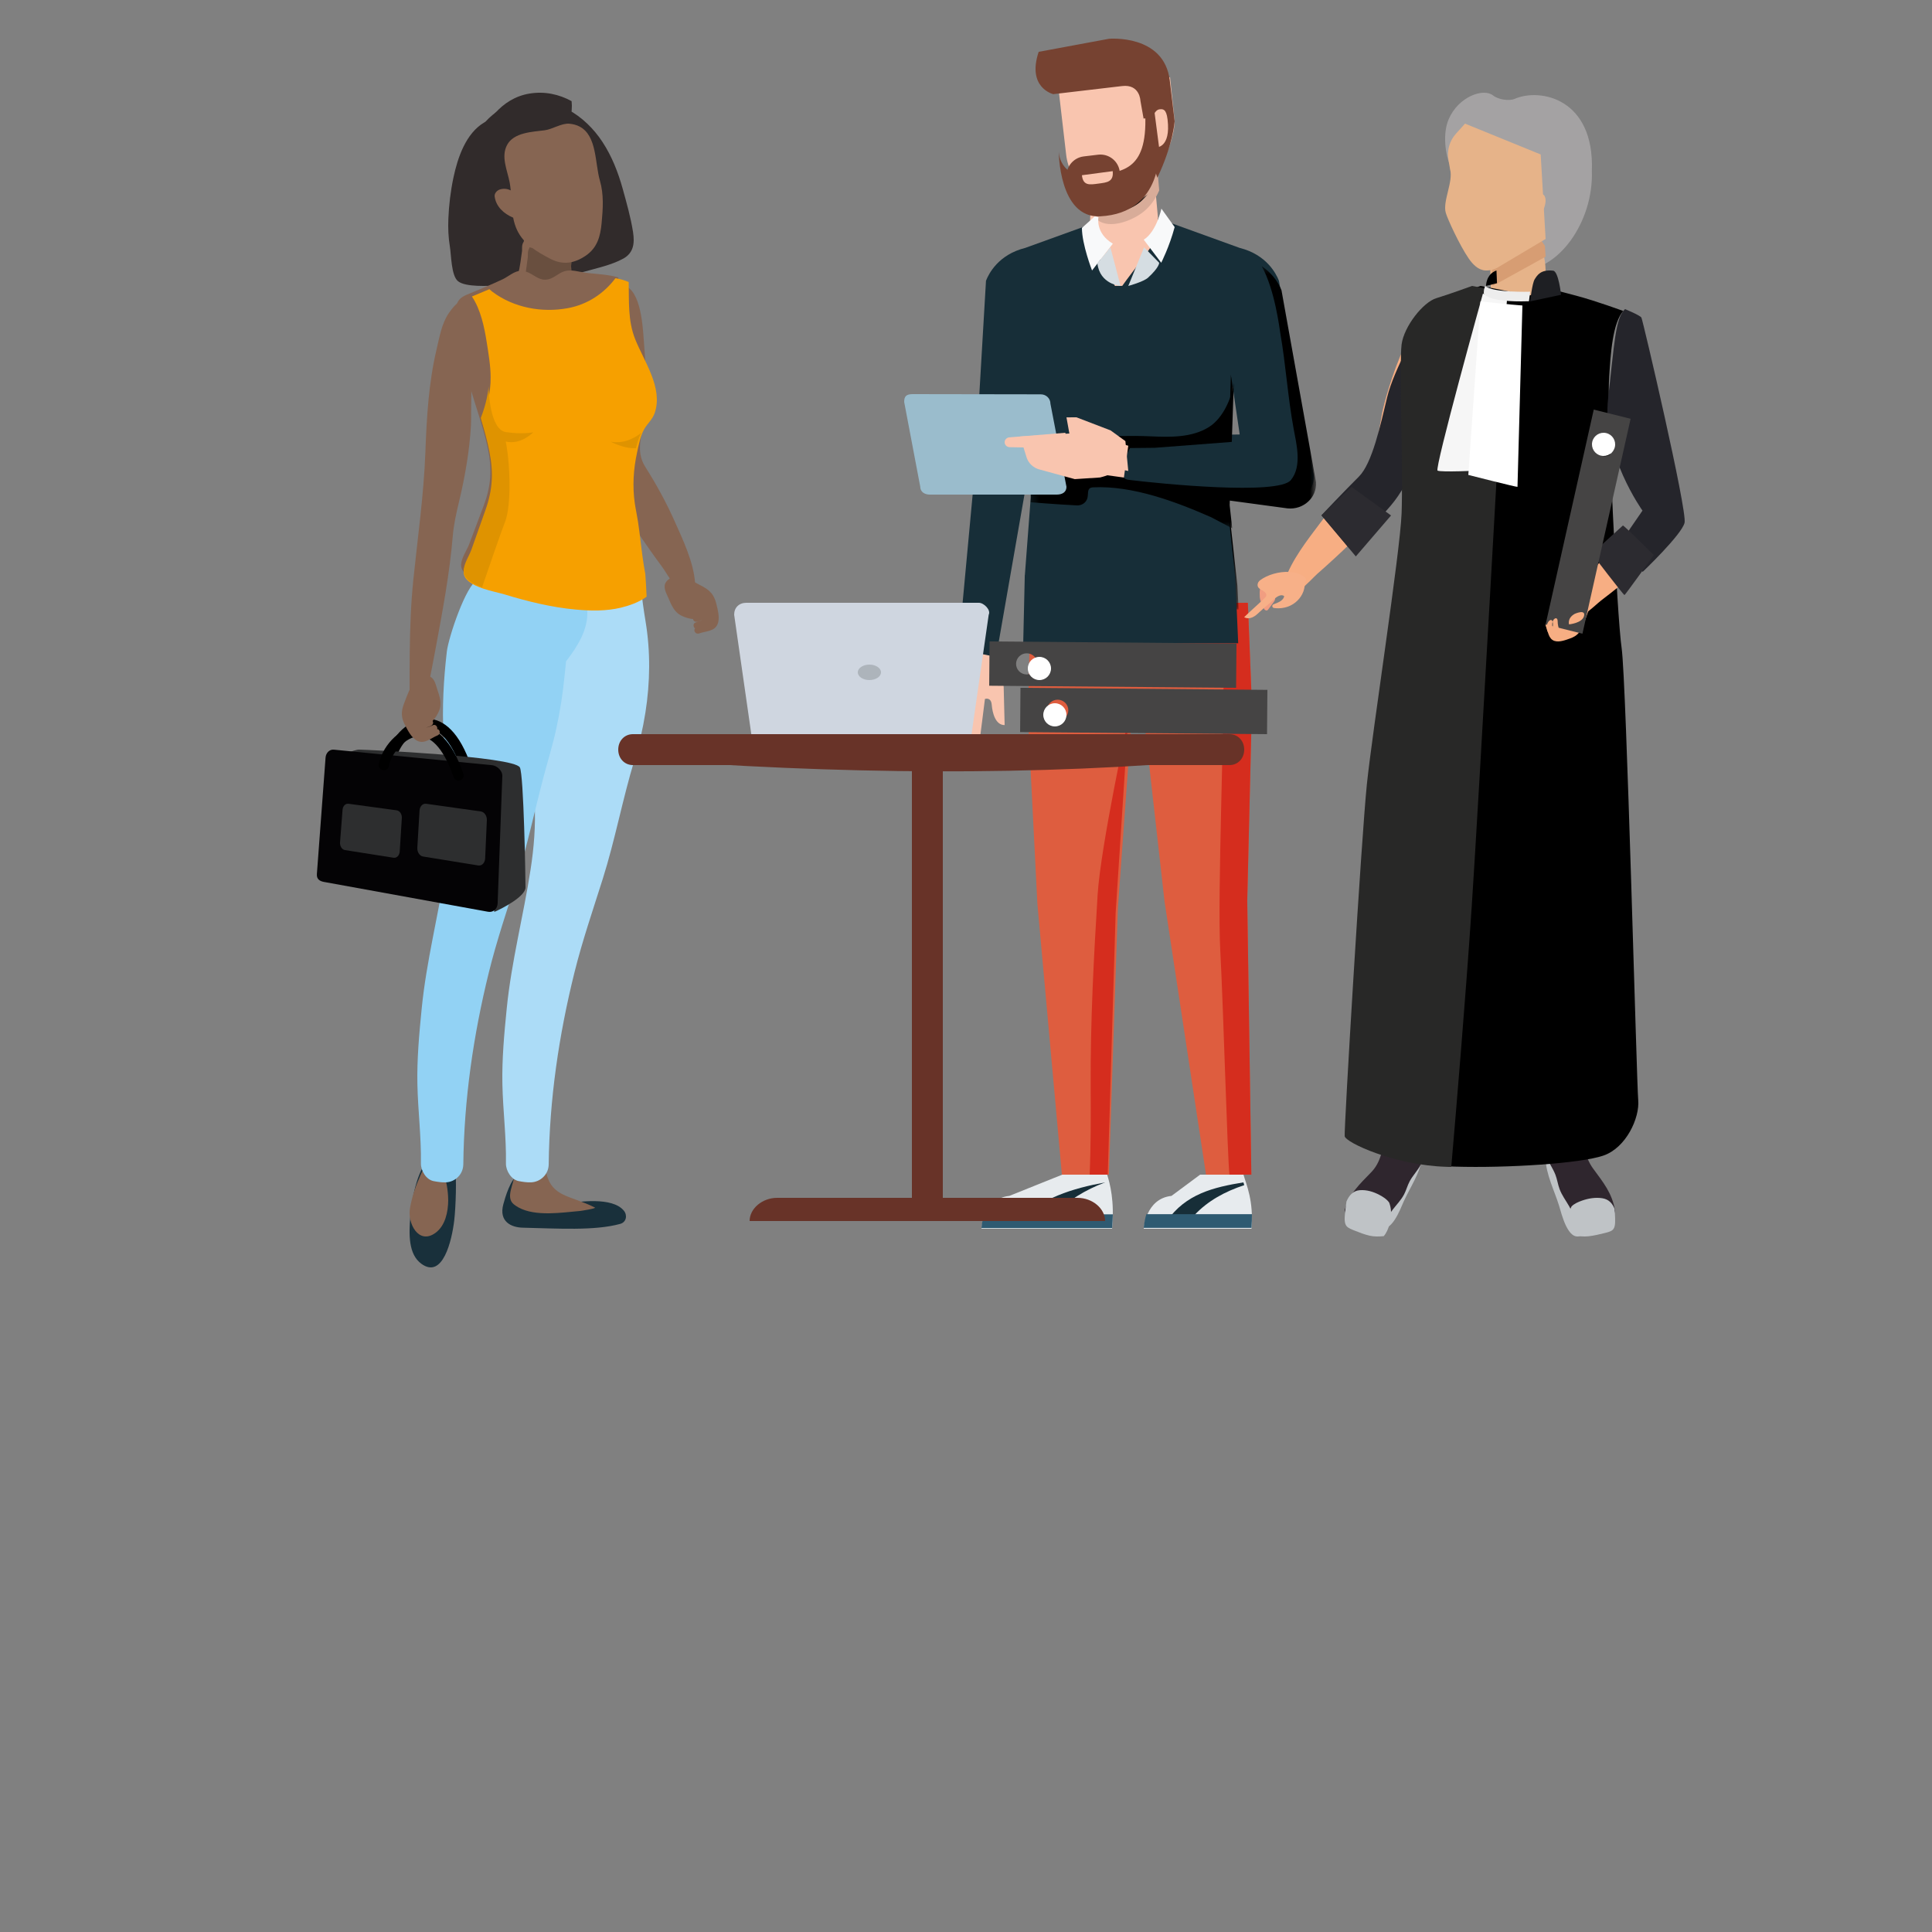 <svg height="250" viewBox="0 0 250 250" width="250" xmlns="http://www.w3.org/2000/svg" xmlns:xlink="http://www.w3.org/1999/xlink"><rect x="0" y="0" width="250" height="250" fill="#808080" stroke="none"/><mask id="a" fill="#fff"><path d="m.106.458h3.165v33.403h-3.165z" fill="#fff" fill-rule="evenodd"/></mask><mask id="b" fill="#fff"><path d="m.361.44h36.936v33.922h-36.936z" fill="#fff" fill-rule="evenodd"/></mask><mask id="c" fill="#fff"><path d="m.2.073h6.367v2.306h-6.367z" fill="#fff" fill-rule="evenodd"/></mask><mask id="d" fill="#fff"><path d="m0 173h220v-173h-220z" fill="#fff" fill-rule="evenodd"/></mask><mask id="e" fill="#fff"><path d="m.123.019h3.183v13.454h-3.183z" fill="#fff" fill-rule="evenodd"/></mask><mask id="f" fill="#fff"><path d="m.333.359h11.179v1.735h-11.179z" fill="#fff" fill-rule="evenodd"/></mask><g fill="none" fill-rule="evenodd" transform="translate(15)"><path d="m75.454 81.97c.832-.314 2.004-.226 2.406-1.22.321-.792.016-1.871-.177-2.658-.267-1.071-.754-1.645-1.696-2.17-.672-.375-1.372-.73-2.071-1.046-.163-.076-.348-.138-.532-.203l-.176-.113-.29-.06c-.218-.095-.42-.209-.578-.372-.373-.388-.987.179-.615.568l.083.075c-.239.136-.448.312-.597.51-.472.632-.037 1.383.239 2.015.422.963.773 1.927 1.773 2.395.404.191.948.382 1.459.412l.003.035c.05.236.269.354.492.324.246-.028.472-.181.708-.266l-.252.129-.573.212c-.407.08-.392.598-.12.774-.264.281.086.82.516.657" fill="#866552"/><path d="m65.723 156.656c-1.51-1.826-5.89-1.166-7.883-.866-.766.116-1.531.113-2.3.01-.316-.04-1.923-.233-1.931-.682-.013-.571-.413-.9-.862-.984.095-.389-.003-.831-.405-1.133l-.09-.068c-.315-.236.18-1.053-.144-.918-1.026.424-1.756 2.993-1.979 3.82-.605 2.254 1.047 2.995 2.51 3.027 4.515.103 9.282.421 12.608-.489.813-.222.964-1.125.477-1.717" fill="#19303b"/><path d="m52.099 156.246c2.218 1.217 5.707.643 8.011.447.086-.006 2.107-.322 1.871-.438-3.24-1.622-5.533-1.305-6.309-4.502-.273-1.124-1.974-.901-2.029.22.005-1.295-2.034-1.302-2.07.01-.032 1.162-1.2 2.928-.107 3.837.199.16.408.305.633.426" fill="#866552"/><path d="m43.861 150.773c-.082-.524-.453 1.242-.827 1.202-.707-.077-1.466-.092-2.189.077-.15-.657.18-2.455-.379-1.969-1.525 1.326-2.207 5.29-2.378 7.394-.175 2.216-.261 4.822 1.441 6.059 2.771 2.015 3.945-3.019 4.251-5.635.191-1.634.34-5.491.081-7.128" fill="#19303b"/><path d="m42.415 152.03c-.277-.562-.68-.864-1.256-.528.081-.048-.724-.576-.991-.494-.471.148-.751 1.088-.935 1.495-.55 1.224-.949 2.519-1.184 3.846-.342 1.945 1.121 4.786 3.312 3.175 1.253-.921 1.623-2.681 1.638-4.185.004-.548-.099-2.326-.585-3.309" fill="#866552"/><path d="m68.515 92.22c.615-3.914.671-7.887.019-11.821-.244-1.48-.457-2.965-.603-4.46-.798-.652-1.765-1.116-2.709-1.456-1.526-.551-3.425-.773-4.876.115l-.441.31c-.628-.245-1.361-.185-2.037.114-1.529.676-2.381 2.382-2.934 3.891-.627 1.722-.871 3.594-1.083 5.409-.417 3.573-.634 7.341-.424 10.933.173 2.92.611 5.814.755 8.735.144 2.866-.092 5.732-.531 8.563-.928 6.005-2.473 11.871-3.079 17.93-.327 3.255-.633 6.576-.562 9.85.073 3.411.516 6.806.458 10.222-.014.944.698 2.106 1.67 2.283.519.096 1.021.175 1.548.159 1.244-.034 2.302-1.02 2.316-2.335.098-8.415 1.307-16.672 3.331-24.818 1.023-4.112 2.39-8.082 3.662-12.113 1.599-5.056 2.56-10.306 4.099-15.369.615-2.023 1.096-4.075 1.42-6.143" fill="#acdcf7"/><path d="m58.251 85.565c-.069.637-.135 1.275-.198 1.914-.228 2.286-.579 4.564-1.068 6.808-.47 2.159-1.129 4.263-1.689 6.397-1.143 4.348-2.068 8.761-3.411 13.049-1.263 4.031-2.618 7.999-3.632 12.11-2.006 8.148-3.205 16.404-3.301 24.822-.016 1.311-1.065 2.297-2.297 2.335-.514.013-1.006-.063-1.514-.158l-.02-.003c-.965-.177-1.67-1.339-1.654-2.284.055-3.417-.384-6.808-.456-10.222-.069-3.274.233-6.592.558-9.846.601-6.064 2.131-11.928 3.054-17.931.434-2.829.667-5.698.524-8.563-.145-2.92-.574-5.817-.745-8.737-.214-3.591.003-7.359.417-10.933.209-1.815 2.467-8.623 3.985-9.299.602-.268 1.253-.344 1.829-.177l.189.063.437-.312c1.439-.887 3.319-.666 4.835-.114 1.55.565 3.184 1.466 3.977 3.03l.129.288.16-.275c.533-.879 1.771-.275 1.673.567l.061.039c.432.028.863.325.898.892.143 2.401-1.277 4.668-2.739 6.54" fill="#92d2f4"/><path d="m65.579 24.435c.504 1.824 1.042 3.71 1.333 5.578.229 1.459.082 2.71-1.263 3.452-1.509.832-3.516 1.258-5.177 1.725-3.591 1.016-7.314 1.689-11.065 1.768-1.209.027-4.166.229-5.144-.574-.881-.724-.866-3.372-1.051-4.489-.195-1.184-.244-2.377-.195-3.569.072-1.79.289-3.6.66-5.356.539-2.532 1.593-5.746 4.028-7.15l.092-.053c1.228-1.329 2.77-2.316 4.73-2.643 2.14-.356 4.16.082 5.923 1.029 1.828.973 3.377 2.487 4.51 4.217 1.223 1.867 2.031 3.944 2.619 6.066" fill="#312b2b"/><path d="m58.569 36.978c-1.352 1.144-4.301 1.593-5.541-.075-.592.02-1.2-.547-.983-1.433l.063-.265.102-.458c.104-.536.177-1.079.249-1.622.031-.218.06-.436.092-.655l.005-.428c-.005-.321.075-.572.205-.754l.032-.133.085-.34c.334-1.209 1.628-.963 1.86.02.225.121.423.343.526.693l.048.177c.065.263.097.538.106.815l.012.003.029.014c.345-.223.799-.201 1.102.127l.44-.047.101-.161.121-.332c.418-.789 1.509-.489 1.725.376.051.183.058.393.01.622-.049.26-.084.524-.101.79.015.21.031.422.046.632v.002c.029.379.053.759.063 1.138.09.45-.007.961-.399 1.295" fill="#866552"/><path d="m58.965 13.089c.156 1.532-.192 3.024-1.573 4.029-1.233.899-3.165 1.063-4.611.707-1.716-.423-3.092-1.598-3.781-3.157l.085-.05c1.139-1.256 2.571-2.191 4.387-2.501 1.985-.338 3.858.077 5.493.972" fill="#312b2b"/><path d="m58.971 33.911c-.045.251-.075.507-.091.768.014.204.029.41.042.614v.002s-1.967 3.701-5.923.198c.027-.213.272-2.002.3-2.214l.006-.418c-.005-.312.066-.556.18-.733l.029-.128 2.232.535 1.688.405 1.528.369c.045.175.051.381.009.602" fill="#694f3f"/><path d="m59.994 16.373c-.365-.189-.797-.316-1.307-.365-.989-.096-2.227.722-3.188.847-1.645.215-4.032.276-4.892 1.921-.799 1.53.034 3.22.344 4.839.063.341.105.682.139 1.024l-.056-.029c-.447-.2-.915-.242-1.383-.082-.349.12-.7.501-.644.9.181 1.312 1.18 2.222 2.368 2.726l.029.013c.103.546.26 1.088.51 1.615.872 1.837 2.563 2.795 4.301 3.707 1.606.839 3.092.605 4.574-.4 1.503-1.02 1.901-2.51 2.061-4.227.173-1.866.302-3.684-.226-5.502-.647-2.228-.357-5.808-2.629-6.985" fill="#866552"/><path d="m45.961 53.361c-.009-1.689.362-12.838-1.023-14.26-.486-.494-1.553.963-1.853 1.402-.923 1.347-1.188 2.993-1.59 4.69-1.033 4.364-1.284 8.832-1.454 13.38-.203 5.395-.978 10.903-1.543 16.319-.327 3.145-.442 6.32-.478 9.491-.021 1.686-.017 3.372-.017 5.06-.003.88-.056 1.949.603 2.383 1.097.72 1.398-.966 1.608-1.983.417-2.046.819-4.098 1.199-6.157.864-4.682 1.762-9.423 2.167-14.223.126-1.577.471-3.095.829-4.585.737-3.069 1.363-6.59 1.532-9.852.023-.473.023-.948.023-1.423z" fill="#866552"/><path d="m66.339 67.115c.286.421.566.836.837 1.242 1.135 1.711 2.314 3.394 3.54 5.048.685.926 2.68 4.77 3.968 3.239.437-.519.31-.53.261-1.197-.192-2.718-1.567-5.583-2.679-8.07-1.075-2.404-2.346-4.722-3.768-6.967-1.293-2.04-.41-4.024-.185-6.264.303-3.032.324-6.084.066-9.121-.162-1.873-.23-6.804-2.271-7.942-1.011-.562-2.1 1.908-1.487 2.501-.905 1.58-1.673 3.325-2.025 5.086-.173.157-.305.383-.352.678-.498 3.179-.143 6.105.247 9.111.261 2.037.382 4.117.697 6.137.359 2.299 1.785 4.495 3.149 6.519" fill="#866552"/><path d="m39 150.005v.002-.014z" fill="#5e91ab"/><path d="m67.439 71.146c-.47-1.428-1.11-2.791-1.584-4.216-.519-1.554-.711-3.275-.619-4.909.17-3.116 1.174-6.09 1.719-9.146l.016-.09.003-.067c.01-.187.04-.377.055-.567.026-.33.042-.662.04-.993-.003-.377-.034-.755-.061-1.13l-.013-.103-.048-.332c-.241-1.469-.632-2.91-1.007-4.349-.807-3.11-1.356-6.154-.91-9.34-1.574-.474-3.39-.426-4.919-.727-.97-.192-1.783-.344-2.672.191-.502.301-.979.676-1.555.787-1.031.202-1.622-.477-2.465-.867-.346-.163-.68-.229-1.028-.239-.772-.026-1.635.748-2.307 1.069-1.534.732-3.119 1.357-4.684 2.017-.846.356-1.296.809-1.384 1.732-.119 1.259.489 2.429.637 3.656.204 1.673.418 3.325.788 4.973.724 3.219 2.012 6.276 2.682 9.508.563 2.701.434 4.853-.527 7.403-.626 1.668-1.254 3.334-1.883 5.004-.315.833-.991 1.727-1.044 2.636-.109 1.892 3.838 2.485 5.155 2.889 2.98.904 6.069 1.67 9.177 1.948 1.897.168 3.85.202 5.715-.245.944-.228 2.317-.67 3.285-1.399-.056-1.336-.148-2.671-.251-4.002-.092-.367-.191-.732-.31-1.093" fill="#866552"/><path d="m67.423 58.623c-.46 2.113-.589 4.312-.287 6.455.116.817.3 1.623.424 2.44.057.378.109.757.158 1.134l.038.296c.028.218.052.435.08.649.191 1.569.374 3.133.669 4.684.069.977.129 1.955.168 2.931-.98.739-2.374 1.19-3.33 1.421-1.894.454-3.873.42-5.8.247-3.154-.28-6.288-1.06-9.311-1.979-.586-.179-1.685-.396-2.723-.742-1.333-.448-2.57-1.11-2.508-2.191.054-.921.741-1.829 1.06-2.676.635-1.696 1.273-3.389 1.91-5.085.972-2.59 1.104-4.774.533-7.52-.303-1.462-.733-2.892-1.178-4.316.542-1.304.923-2.664 1.082-4.069l.002-.018c.054-.488.083-.983.078-1.483-.008-1.509-.277-3.052-.511-4.538-.297-1.899-.777-4.224-1.91-5.895.75-.314 1.506-.627 2.256-.947l.385.327c2.769 2.078 6.418 2.754 9.787 2.124 2.555-.475 4.661-1.906 6.147-3.874.597.109 1.176.26 1.713.496.049 2.498-.116 5.008.835 7.393 1.149 2.876 3.633 6.302 2.532 9.541-.277.824-.879 1.314-1.302 2.007l-.049.081-.011.016c-.277.49-.47 1.081-.618 1.676-.126.485-.225.973-.321 1.411" fill="#f6a000"/><path d="m68 56-.052.091-.012.018c-.285.552-.484 1.215-.639 1.884-.849.048-1.93-.172-3.296-.841 1.584.289 2.952-.334 4-1.153" fill="#df9300"/><path d="m50.445 57.131c.615 3.154.708 8.349-.082 10.375-.596 1.527-2.22 6.26-2.982 8.494-1.265-.45-2.438-1.116-2.379-2.203.048-.928.703-1.84 1.005-2.691.604-1.707 1.21-3.408 1.812-5.113.926-2.604 1.05-4.8.51-7.561-.29-1.471-.695-2.908-1.12-4.34.514-1.311.878-2.681 1.027-4.092-.028.462.141 5.596 2.22 5.912 2.11.321 3.544.031 3.544.031s-1.609 1.673-3.555 1.188" fill="#df9300"/><path d="m44.69 99.552c-1.446-4.187-3.155-5.265-4.42-5.249-1.779-.087-3.763 2.343-3.936 3.812h.005c-.058.356-.398.6-.762.548-.37-.053-.623-.386-.57-.742.366-2.055 2.412-4.829 5.263-4.921 2.168.016 4.218 1.796 5.696 6.143.118.34-.076.707-.425.823l-.213.034c-.282 0-.543-.173-.638-.448" fill="#000"/><path d="m48.97 118c1.099-.477 4.03-2.015 4.03-3.163 0-1.152-.225-14.648-.733-15.537-.823-1.438-20.06-2.3-20.794-2.3-.731 0-2.473.862-2.473.862l17.682 8.537z" fill="#2d2e2f"/><path d="m49.394 116.891c-.028.725-.581 1.211-1.234 1.091l-21.225-3.858c-.565-.1-.981-.361-.931-1.023l1.123-15.069c.05-.636.536-1.093 1.091-1.025l20.481 2.012c.631.078 1.331.714 1.301 1.4z" fill="#040305"/><path d="m36.724 110.185c-.033.509-.389.871-.796.807l-6.29-.993c-.391-.06-.672-.51-.635-1.004l.324-4.208c.038-.488.375-.833.765-.783l6.235.85c.402.054.704.504.671 1.002z" fill="#2d2e2f"/><path d="m47.777 111.08c-.027.577-.423.986-.888.911l-7.152-1.159c-.443-.072-.771-.585-.734-1.146l.284-4.79c.032-.552.411-.951.848-.89l7.085.995c.46.067.808.579.779 1.146z" fill="#2d2e2f"/><path d="m43.69 100.553c-1.446-4.189-3.154-5.267-4.42-5.253-1.779-.087-3.761 2.345-3.935 3.816h.005c-.056.353-.398.6-.765.548-.367-.053-.623-.386-.567-.742.366-2.055 2.412-4.834 5.262-4.922 2.169.016 4.22 1.791 5.695 6.144.118.339-.074.708-.425.822l-.213.034c-.28 0-.544-.173-.638-.447" fill="#000"/><path d="m41.573 94.342c.087-.309-.24-.696-.6-.484-.175.104-.371.167-.566.223l-.276.073c.234-.091.504-.133.708-.272.185-.128.272-.358.154-.563l-.02-.026c.365-.361.646-.858.823-1.264.443-1.005.074-1.938-.242-2.921-.206-.64-.37-1.475-1.142-1.624-.24-.045-.514-.034-.783.026l.011-.108c.028-.531-.805-.536-.831-.006-.01.222-.088.439-.191.654l-.175.233-.057.199-.27.5c-.312.693-.605 1.415-.864 2.131-.363 1.007-.352 1.747.152 2.704.368.699.847 1.687 1.608 2.051.952.457 1.775-.384 2.604-.706.429-.165.339-.792-.043-.819" fill="#866552"/><path d="m113.966 84.199.194-1.058c-1.325.511-2.865.458-4.118-.141l-.046.782h-.006l-1.99 7.293.775 4.696 1.557 2.188s1.083.329 1.261-.875c.18-1.206.857-6.639.857-6.639s.79-.297.879.752c.088 1.049.477 2.638 1.671 2.628l-.126-4.964z" fill="#f9c5af"/><path d="m146.475 78c-.108.021-27.953.178-28.101.078l-.374 14.459 1.237 24.395 3.172 35.066 6.082.002 1.162-34.465 1.859-25.597 1.39-.06 2.791 24.79 5.365 35.332h5.866l-.527-35.456.604-25.29z" fill="#de5d3f"/><path d="m146.47 78c-.035.008-2.98.028-6.956.049.225.356-21.992 5.606-21.506 5.679 8.451 1.287 25.154.975 25.29 4.118.183 4.27-.788 28.002-.397 35.128.401 7.356.927 26.71 1.188 29.026h2.834l-.531-35.456.608-25.29z" fill="#d52d1e"/><path d="m126.133 140.539c.019 3.829.031 7.653-.133 11.461h2.343l1.021-33.857 1.636-25.143s-3.58 16.5-3.969 22.793c-.51 8.238-.939 16.489-.898 24.747" fill="#d52d1e"/><path d="m1.997 20.641.52-16.297-.903-3.886-.303 4.075-1.206 16.015 1.206 13.266 1.962.047-.152-3.08z" fill="#000" mask="url(#a)" transform="translate(142 45)"/><path d="m140.295 152-3.704 2.748c-3.359.361-3.591 4.252-3.591 4.252h13.943c.304-3.599-.679-5.737-1.036-7z" fill="#e7ebee"/><path d="m136 158h3.085c.096-.26.246-.519.472-.762 1.722-1.851 3.989-3.072 6.443-3.878-.106-.359-.003-.069-.106-.359-3.821.621-7.467 1.489-9.894 5" fill="#172e38"/><path d="m122.452 152-6.84 2.747c-3.38.363-3.612 4.253-3.612 4.253h16.902c.338-3.598-.274-5.834-.635-7z" fill="#e7ebee"/><path d="m117 158h3.639c.111-.219.252-.434.456-.633 2.024-1.989 4.378-3.424 6.905-4.367-4.175.766-8.398 2.05-11 5" fill="#172e38"/><path d="m133 158.888h13.946c.044-.632.059-1.218.052-1.776h-13.657c-.297.968-.342 1.776-.342 1.776" fill="#2e5a71"/><path d="m112.357 157.089c-.312.988-.357 1.822-.357 1.822h16.912c.051-.632.075-1.216.088-1.778h-16.282c-.129 0-.244-.022-.362-.044" fill="#2e5a71"/><path d="m144.019 56.244.26-7.759 1.138 7.736zm10.577 3.09h.002l-4.108-23.021-.006-.002c-.338-.871-1.586-3.364-5.068-4.231l-13.609-4.921c-.003-.027-.005-.057-.01-.086-.003-.015.003-.027.003-.042l-.088-.031-.172.061-.174-.061-.088.031c0 .015.005.027.003.042-.005.029-.006.058-.011.086l-13.609 4.921c-3.48.867-4.729 3.36-5.066 4.231l-.008.002-1.452 24.716-2.135 23.003 4.894.968 3.683-21.083s.559-10.779.534-12.661l.263 13.159-.757 10.001h-.011l-.206 8.908c9.272-.102 18.549-.092 27.822-.092l-.391-8.816h-.019l-1.072-9.882.021-.589 7.521 1.025c2.074.212 3.845-1.429 3.71-3.436z" fill="#172e38"/><path d="m36.896 26.228h.002l-4.078-22.691-.008-.002c-.237-.609-.937-2.019-2.553-3.095 1.714 3.021 2.325 8.183 2.417 8.704.716 4.105.956 8.209 1.721 12.342.363 1.965 1.116 4.856-.366 6.644-1.625 1.965-16.745.488-20.988-.041-2.096-.261.179-4.112.179-4.112l3.195-.032 9.976-.763s.216-6.639.26-7.648c-.269 1.998-1.406 4.57-3.174 5.696-2.245 1.429-5.076 1.34-7.642 1.229-5.035-.222-10.05.325-15.076.599l-.398 7.931s3.141.266 5.984.41c.629.032 1.224-.363 1.369-.969.156-.66-.123-1.326.751-1.369 5.076-.245 10.719 1.863 15.27 3.877l2.708 1.425-.329-3.007.021-.58 7.471 1.009c2.058.209 3.819-1.407 3.685-3.385z" fill="#000" mask="url(#b)" transform="translate(118 34)"/><path d="m119.675 51.026-16.567-.026c-.881 0-1.107.32-1.107 1.016l2.074 10.937c0 .694.559 1.047 1.251 1.047h16.424c.692 0 1.251-.306 1.251-1.002l-2.074-10.75c0-.694-.559-1.222-1.251-1.222" fill="#9abccc"/><g fill="#f9c5af"><path d="m128.703 55.69-4.408-1.69-1.296.006 1.109 6.151 2.307.732c.961.175 2.039.189 2.846-.309l1.737.363-.372-3.865z"/><path d="m117 56.487.851 2.737c.254.741.865 1.31 1.63 1.519l4.595 1.256 3.267-.214s.484-.113.947-.285l2.143.294.566-4.118-6.094-1.678z"/><path d="m122 11.749.961 8.273c.433 3.737 3.714 6.386 7.488 5.926 3.775-.458 6.59-7.724 6.551-10.289l-.596-5.659z"/><path d="m126.274 21.607-.274 8.876c.399 1.484 2.416 4.8 3.276 6.517.169-.016.802-.015.938-.005 1.356-1.924 4.755-6.051 4.786-7.08l-.815-8.915z"/></g><path d="m127.043 26.955-.043 1.493c1.569 1.276 4.557.092 5.966-1.045.915-.738 1.579-1.694 2.034-2.764l-.31-3.638c-1.216 3.017-4.858 4.914-7.647 5.955" fill="#d8ac99"/><path d="m128.49 5.02-9.085 1.687c-1.559 4.664 1.888 5.476 1.888 5.476l8.911-1.048c2.306-.272 2.367 1.902 2.367 1.902l.408 2.305 1.154-.136s.303-.989.902-1.059c.444-.053.884-.064 1.047 1.3.449 3.736-1.472 3.624-1.472 3.624l-.218 2.776.365 1.152c2.043-4.257 2.243-7.31 2.243-7.31l-.633-5.281c-.725-6.035-7.878-5.39-7.878-5.39" fill="#764231"/><path d="m.2 1.286.095.8s3.584 1.429 6.274-2.013c0 0-2.629 2.396-6.37 1.214" fill="#000" mask="url(#c)" transform="translate(127 25)"/><path d="m134.327 14-1.168.133c.508 7.917-2.727 8.125-6.713 8.567-4.447.493-4.445-3.136-4.445-3.136s-.005 8.707 5.37 8.429c8.253-.424 7.618-8.899 7.618-8.899z" fill="#764231"/><path d="m129.9 22.235c-.162-1.392-1.421-2.384-2.812-2.217l-1.848.222c-1.391.167-2.386 1.431-2.222 2.822l.083.702c.164 1.392 1.421 2.384 2.812 2.217l1.848-.223c1.391-.167 2.386-1.431 2.222-2.821z" fill="#764231"/><path d="m125 22.674c.148 1.4 1.035 1.232 2.135 1.084 1.101-.144 1.997-.214 1.849-1.612z" fill="#f9c5af"/><path d="m115.617 56.592c-.38.027-.658.353-.612.715.043.312.312.55.64.559l7.355.134-.139-2z" fill="#f9c5af"/><path d="m127.141 28.109-.478-.109-1.663 1.491c0 2.139 1.311 5.509 1.311 5.509l2.689-3.468c-2.3-1.368-1.859-3.423-1.859-3.423" fill="#f8f9fa"/><path d="m127 34.058c.307 2.764 3 2.942 3 2.942l-1.315-5z" fill="#d5dde2"/><path d="m133 31.016 2.261 2.984s1.061-2.073 1.739-4.618l-1.713-2.382s-.633 2.984-2.287 4.016" fill="#f8f9fa"/><path d="m131 37s1.967-.53 2.56-1.071c1.469-1.344 1.44-1.923 1.44-1.923l-1.953-2.006z" fill="#d5dde2"/><g fill="#683328"><path d="m103 155h4v-56h-4z" mask="url(#d)"/><path d="m144.104 99h-77.207c-1.084 0-1.897-.858-1.897-1.999 0-1.143.813-2.001 1.897-2.001l77.207.002c1.083 0 1.896.856 1.896 1.999 0 1.142-.813 1.999-1.896 1.999" mask="url(#d)"/><path d="m144 98.185c-25.127 2.336-50.794 2.002-77 0z" mask="url(#d)"/><path d="m128 158h-46c0-1.615 1.642-3 3.56-3l38.88.001c1.916 0 3.56 1.384 3.56 2.999" mask="url(#d)"/></g><path d="m111.67 78h-30.087c-.949 0-1.583.619-1.583 1.545l2.218 15.455 28.502-.002 2.218-15.453c.316-.617-.633-1.545-1.267-1.545" fill="#cfd6e0" mask="url(#d)"/><path d="m97.5 86c.828 0 1.5.448 1.5 1s-.672.998-1.5 1c-.829 0-1.5-.448-1.5-1s.671-1 1.5-1" fill="#adb4bb" mask="url(#d)"/><path d="m117.848 87.276c-.762-.006-1.375-.624-1.369-1.381.006-.756.629-1.364 1.391-1.357.762.006 1.375.625 1.37 1.381-.008.756-.63 1.364-1.393 1.357zm-4.799-4.276-.048 5.734 31.95.266.05-5.732z" fill="#454444" mask="url(#d)"/><path d="m121 86.499c0 .83-.671 1.501-1.501 1.501-.828 0-1.499-.671-1.499-1.501 0-.828.671-1.499 1.499-1.499.83 0 1.501.671 1.501 1.499" fill="#fff" mask="url(#d)"/><path d="m121.848 93.275c-.762-.006-1.375-.623-1.369-1.379.006-.756.629-1.363 1.391-1.357.762.006 1.375.623 1.37 1.379-.008.756-.63 1.363-1.393 1.357zm-4.799-4.275-.048 5.732 31.952.268.048-5.732z" fill="#454444" mask="url(#d)"/><path d="m123 92.5c0 .828-.671 1.5-1.501 1.5-.828 0-1.499-.672-1.499-1.5s.671-1.5 1.499-1.5c.83 0 1.501.672 1.501 1.5" fill="#fff" mask="url(#d)"/><path d="m155.773 67.753c1.592-2.124 3.327-4.11 5.174-5.976 2.036-2.054 2.392-5.592 2.891-8.281.426-2.28 4.325-16.149 8.518-13.045.465.344.661.971.643 1.556-.082 2.343-1.28 4.963-2.266 7.045-.1.208-.245.322-.403.364-.521 2.885-.759 5.307-1.796 7.908-.787 1.979-2.222 4.166-3.051 6.116-.944 2.219-2.78 4.035-4.516 5.695-.364.346-.723.685-1.066 1.02-1.451 1.408-2.934 2.777-4.449 4.105-.846.743-3.631 4.062-4.322 2.161-.235-.645-.119-.618.104-1.28.914-2.686 2.891-5.189 4.539-7.387" fill="#f7ae83" mask="url(#d)"/><path d="m148.481 78.515c-.014-.053-.034-.1-.062-.142-.208-.321-.366-.682-.4-1.082-.027-.349-.027-.697.019-1.05.045-.072.077-.151.083-.242l1.365.706c.138.094.275.196.379.342.101.143.162.338.123.523-.03.142-.112.257-.195.366-.237.317-.47.638-.709.957-.046.064-.117.109-.192.106-.085-.006-.168-.032-.235-.096-.099-.091-.139-.245-.176-.389" fill="#f19d81" mask="url(#d)"/><path d="m149.797 74.253c-.674.194-1.29.487-1.742.834-.187.144-.316.35-.326.575-.02.437.376.595.697.78.249.141.497.382.428.646-.034.124-.135.226-.23.319-1.07 1.038-1.558 1.412-2.625 2.449.304.2.729.176 1.065.026.337-.146.607-.396.869-.642.86-.807 1.136-.948 1.993-1.754.342-.32.9-.649 1.252-.34-.111.561-.749.815-1.377 1.051-.249.094-.208.435.055.476.731.105 1.498-.006 2.151-.326.882-.435 1.542-1.245 1.752-2.156.07-.299.093-.607.179-.901.037-.124.085-.255.047-.381-.036-.124-.153-.212-.262-.293-1.014-.745-2.587-.749-3.927-.364" fill="#f7b088" mask="url(#d)"/><path d="m168.721 42.004c.124-.179-3.349 5.751-4.219 9.38-.871 3.627-1.935 8.576-3.664 10.29-1.778 1.764-4.856 5.017-4.839 4.999l3.645 4.327s2.546-2.333 5.306-5.557c2.762-3.224 4.049-7.962 4.049-7.962z" fill="#25252b" mask="url(#d)"/><path d="m179.669 86.942c-.202-1.34-.298-2.684-.358-4.03-.712-.102-1.398-.697-1.401-1.525-.006-.897.012-1.792.039-2.687-.622.581-1.878.345-2.229-.435-.231-.517-.38-1.046-.472-1.583-.9.401-2.123-.195-2.126-1.387-.002-.435.012-.868.039-1.296-2.245 4.682-.305 10.119-2.4 14.884-.23 2.535-1.651 5.055-1.889 7.59-.111 1.179-.986 2.887-.986 4.095-.644 4.981-2.037 9.465-2.228 14.499-.245 6.416-.194 12.837-.487 19.248-.041.868.209 12.616-1.17 17.462.056.024.112.047.17.062 1.692.464 3.026-.125 4.076-1.195.95-4.647 2.1-9.249 3.033-13.902.487-2.441.909-4.903 1.194-7.379.284-2.493.383-5.011.595-7.509.206-2.413.383-4.861.826-7.243.433-2.337 1.05-4.625 1.719-6.903 1.258-4.278 2.715-8.567 3.118-13.044.18-1.982.227-4.04.417-6.066.35-.066.701-.131 1.053-.19.309-.05.575-.182.798-.368-.625-.021-1.223-.378-1.331-1.098" fill="#e6b389" mask="url(#d)"/><path d="m167.768 148c-.827 2.07-1.557 4.17-2.555 6.178.054.008.106.017.159.02-.272.733-.557 1.442-.901 2.097-.091.172-.182.342-.283.505-.046.071-.093.144-.142.213-.002.005-.003.006-.005.011-.007.008-.012.015-.024.031-.007.009-.017.019-.025.029-.776.025-1.421 1.328-.633 1.759 1.662.906 2.841-2.393 3.28-3.373.769-1.717 2.15-3.72 2.352-5.56.084-.779-.457-1.572-1.223-1.912" fill="#bfc3c6" mask="url(#d)"/><path d="m168.35 148.681c.086-.378.054-.706-.061-.978-1.118-.694-2.437-.728-3.878-.694-.008.009-.355.024-.362.031-.045 1.619-.413 3.393-1.577 4.608-1.558 1.622-2.847 2.762-3.473 4.938.029.157.069.31.123.464.519 1.515 2.038 2.312 3.514 1.79.141-.05.276-.113.409-.182.455-.129.873-.398 1.191-.769.374-.439.654-.939 1.004-1.392.504-.654 1.054-1.199 1.442-1.932.293-.554.44-1.174.736-1.718.406-.747 1.021-1.37 1.425-2.132.359-.676.059-1.494-.494-2.034" fill="#2f262e" mask="url(#d)"/><path d="m159.051 156.906c-.078.77-.106 1.403.206 1.765.238.27.653.417 1.009.561.637.258 1.288.509 1.955.664.616.14 1.223.118 1.835.059.68-.772.987-2.23.938-3.239-.017-.37-.101-.742-.23-1.097-.333-.467-.843-.773-1.252-.99-.788-.419-1.664-.689-2.559-.618-.848.066-1.375.651-1.718 1.455-.067.478-.136.957-.185 1.439" fill="#bfc3c6" mask="url(#d)"/><path d="m193.611 80.09c-.032-1.11-.846-2.071-1.959-2.09-.722-.013-1.434.425-1.793 1.068-2.488-.008-4.977-.041-7.465-.085.172.005.326.488.463 1.356-1.05-.218-1.892.467-2.294 1.436-.802 1.924-.585 4.17-.34 6.187.239 1.981.659 4.04.877 5.911.629 5.386 1.537 10.734 2.305 16.099.218 1.517.419 3.034.594 4.556.096 11.198.9 22.371.947 33.54.108.423.224.845.359 1.26.18.549.411 1.096.691 1.577.866.809 1.973 1.253 3.39 1.042.06-.008.117-.023.179-.042-.416.13.002-11.803.191-12.933.963-5.699 2.381-11.286 2.082-17.076-.345-6.614.715-13.281 1.598-19.807 1.012-7.499.394-14.468.174-21.998" fill="#e6b389" mask="url(#d)"/><path d="m186.362 148c.602 2.267 1.108 4.557 1.88 6.772-.052.005-.103.008-.157.008.195.8.404 1.579.674 2.302.072.189.144.378.227.561.038.081.074.16.113.239.003.005.005.007.007.012.005.008.011.02.02.033.005.013.016.026.023.036.744.094 1.244 1.53.445 1.918-1.692.816-2.518-2.784-2.85-3.86-.58-1.887-1.722-4.133-1.743-6.099-.008-.834.59-1.626 1.362-1.922" fill="#bfc3c6" mask="url(#d)"/><path d="m185.758 147.529c-.047-.406.015-.751.149-1.027 1.136-.631 2.404-.549 3.783-.386.006.01.177.023.183.037-.105 1.706.243 3.64 1.249 5.022 1.345 1.848 2.476 3.163 2.877 5.513-.044.161-.096.32-.162.478-.636 1.55-2.168 2.257-3.535 1.575-.131-.063-.255-.143-.375-.228-.427-.175-.801-.498-1.072-.915-.32-.494-.542-1.047-.834-1.556-.423-.734-.902-1.357-1.205-2.161-.23-.611-.313-1.277-.548-1.879-.321-.822-.853-1.533-1.17-2.37-.282-.746.079-1.581.66-2.101" fill="#2f262e" mask="url(#d)"/><path d="m193.996 157.683c.016.665-.01 1.209-.353 1.491-.261.214-.689.301-1.058.396-.663.166-1.338.327-2.02.402-.63.07-1.24-.001-1.848-.105-.622-.716-.807-1.987-.678-2.845.05-.313.165-.625.323-.919.374-.371.911-.588 1.34-.741.828-.291 1.728-.448 2.623-.313.847.129 1.328.671 1.605 1.39.027.413.058.827.067 1.244" fill="#bfc3c6" mask="url(#d)"/><path d="m181.013 12.787c-.749.322-2.168.084-2.801-.43-1.239-1.003-4.494.131-5.751 3.068-.381.888-.505 1.956-.448 3.044.124 2.447 1.164 4.672 2.728 6.305 4.201 4.389 3.863 10.122 6.874 10.222 4.96.164 9.599-6.226 9.371-12.877.355-9.348-6.65-10.767-9.974-9.332" fill="#a4a2a3" mask="url(#d)"/><path d="m177.764 32.27.145 5.226-1.771.187s-1.747 3.903-2.123 6.339c-.403 2.619 7.457 3.892 10.189-4.422 2.732-8.313-2.447-10.601-2.447-10.601z" fill="#e6b389" mask="url(#d)"/><path d="m182.304 29-4.304 3.317.139 4.683c.038-.022.081-.035.119-.057l6.741-3.722-.088-1.407c-1.195-1.871-2.608-2.813-2.608-2.813" fill="#d79d73" mask="url(#d)"/><path d="m172.637 21.908c.452 1.552-.98 4.141-.558 5.62.237.826 1.766 4.159 2.962 5.908.528.772 1.24 1.508 2.152 1.559.576.033 1.151-.108 1.653-.407l6.155-3.666-.637-10.935-9.792-3.989-1.197 1.333c-.803.895-1.154 2.13-.949 3.334z" fill="#e6b389" mask="url(#d)"/><path d="m182.355 26.25c.186-.587.668-1.074 1.304-1.211.286-.063.609-.058.941.089 1.06.469-.144 3.625-1.798 3.861-1.22.175-.77-1.726-.447-2.739" fill="#e6b389" mask="url(#d)"/><path d="m172.971 24.926c.04.09.058.148.058.148s-.014-.058-.058-.148" fill="#d79d73" mask="url(#d)"/><g mask="url(#d)"><path d="m1.207 13.192.151.282 1.951-2.089-.383-.639c-1.254-2.377-1.537-5.045-.805-7.576l.91-3.151-1.403 2.539c-1.849 3.343-2.001 7.191-.422 10.634" fill="#000" fill-rule="evenodd" mask="url(#e)" transform="translate(167 47)"/></g><g mask="url(#d)"><path d="m11.512 1.693s-4.874-1.001-7.028-1.277c-2.153-.274-4.308.543-4.143.763.658.239 5.044 1.57 11.171.515" fill="#000" fill-rule="evenodd" mask="url(#f)" transform="translate(172 58)"/></g><path d="m176.585 37s-2.893 1.055-4.64 1.581c-1.746.525-4.225 3.663-4.533 5.994-.309 2.329.205 16.712 0 21.867-.207 5.156-3.802 28.119-4.519 35.032-.721 6.911-2.992 44.711-2.89 45.522.104.814 6.472 3.761 13.251 3.964 6.779.203 16.23-.407 19.209-1.423 2.979-1.017 4.724-4.905 4.521-7.18-.207-2.272-1.529-54.265-2.146-58.497-.617-4.234-1.848-30.506-1.643-34.442.205-3.938.512-7.605 1.848-9.176 0 0-3.39-1.259-6.06-1.974-2.67-.715-3.595-.917-3.595-.917s-2.876 1.225-3.184.917c-.309-.309-5.619-1.269-5.619-1.269" fill="#000" mask="url(#d)"/><path d="m175.447 117.208c.92-13.881 3.853-66.647 4.553-79.282-1.626-.399-4.518-.926-4.518-.926s-2.875 1.055-4.61 1.58c-1.737.527-4.199 3.666-4.507 5.995-.307 2.329.204 16.718 0 21.874-.204 5.158-3.777 28.126-4.492 35.039-.715 6.914-2.974 44.721-2.87 45.534.102.813 6.43 3.762 13.17 3.964.202.007.414.01.621.015.614-7.098 1.881-22.137 2.653-33.792" fill="#282827" mask="url(#d)"/><path d="m176.887 38s-6.3 22.659-5.865 22.896c.435.234 5.286-.002 5.286-.002l2.535-11.395 1.157-10.578z" fill="#f6f6f6" mask="url(#d)"/><path d="m182 39.532s-.637 23.383-.637 23.465c0 .08-6.363-1.542-6.363-1.542l1.567-22.455s3.954.431 5.433.532" fill="#fff" mask="url(#d)"/><path d="m185.036 81.06c.303.655.317 1.618 1.115 1.875.64.204 1.461-.121 2.055-.334.818-.292 1.23-.731 1.572-1.536.244-.573.471-1.168.669-1.759.048-.14.181-.538.196-.601.017-.075.025-.156.025-.238.059-.186.133-.358.249-.497.277-.334-.208-.792-.485-.461-.019.023-.033.047-.052.073-.12-.187-.274-.345-.437-.453-.524-.34-1.081.068-1.55.337-.723.412-1.448.766-1.743 1.614-.119.342-.23.798-.217 1.217-.008.002-.017.003-.025.005-.182.057-.258.244-.22.424.041.199.173.371.258.559-.043-.065-.082-.13-.12-.199-.079-.143-.16-.288-.204-.448-.09-.327-.493-.279-.61-.044-.236-.195-.632.127-.475.466" fill="#f7ae83" mask="url(#d)"/><path d="m196.433 68c-1.211 1.158-2.376 2.37-3.481 3.654-1.664 1.931-3.65 4.124-4.68 6.564-.253.599-.357.566-.19 1.185.492 1.828 3.274-1.067 4.098-1.698 1.48-1.125 2.932-2.295 4.357-3.503.339-.288.691-.578 1.046-.875 1.194-.995 2.43-2.059 3.419-3.293-1.607-.733-3.397-1.537-4.567-2.034" fill="#f7ae83" mask="url(#d)"/><path d="m195.276 40s1.94.79 2.122 1.098c.183.308 5.953 25.003 5.585 26.546-.367 1.543-5.421 6.356-5.421 6.356l-2.848-3.826 2.822-4.101s-5.269-7.359-4.449-14.488c.818-7.129.93-10.412 2.19-11.585" fill="#25252b" mask="url(#d)"/><path d="m183 39s.262-2.358.588-2.865c.327-.506.755-1.286 2.385-1.11.706.076 1.027 3.118 1.027 3.118z" fill="#1e1f23" mask="url(#d)"/><path d="m177.289 37s-.002-1.529 1.354-2l.068 1.645z" fill="#000" mask="url(#d)"/><path d="m183 37.748s-4.831.153-5.823-.748c0 0-.115.325-.144.475-.026.15-.034.491-.034.491s.335 1.192 5.847 1.016z" fill="#ededed" mask="url(#d)"/><path d="m156 66.701 4.443 5.299 4.557-5.299-5.118-3.701z" fill="#2c2b30" mask="url(#d)"/><path d="m191 71.659s4.1 5.377 4.209 5.341c.11-.036 3.791-5.178 3.791-5.178s-3.908-3.892-3.999-3.821c-.092.07-4.001 3.658-4.001 3.658" fill="#2c2b30" mask="url(#d)"/><path d="m191.534 57.52c.148-.664.779-1.075 1.408-.919.628.158 1.017.824.869 1.488-.149.661-.78 1.073-1.407.915-.63-.156-1.018-.822-.871-1.485zm4.466-3.329-4.769-1.191-6.231 27.811 4.768 1.189z" fill="#454444" mask="url(#d)"/><path d="m192.168 58.962c-.808-.184-1.313-.987-1.13-1.795.186-.808.989-1.313 1.796-1.129.808.183 1.313.987 1.129 1.793-.183.81-.987 1.315-1.794 1.131" fill="#fff" mask="url(#d)"/><path d="m188.759 79.437c-.985.564-.729 1.356-.729 1.356s1.716-.152 1.945-1.086c.229-.936-1.216-.27-1.216-.27" fill="#f7ae83" mask="url(#d)"/><path d="m186.858 81.677s-.292-.564-.292-1.241c0-.68-.518-.472-.652 0-.136.471 0 .872 0 .872s.148-.966-.162-1.073c-.306-.106-.818.64-.522 1.414.294.774 1.628.028 1.628.028" fill="#f7ae83" mask="url(#d)"/></g></svg>